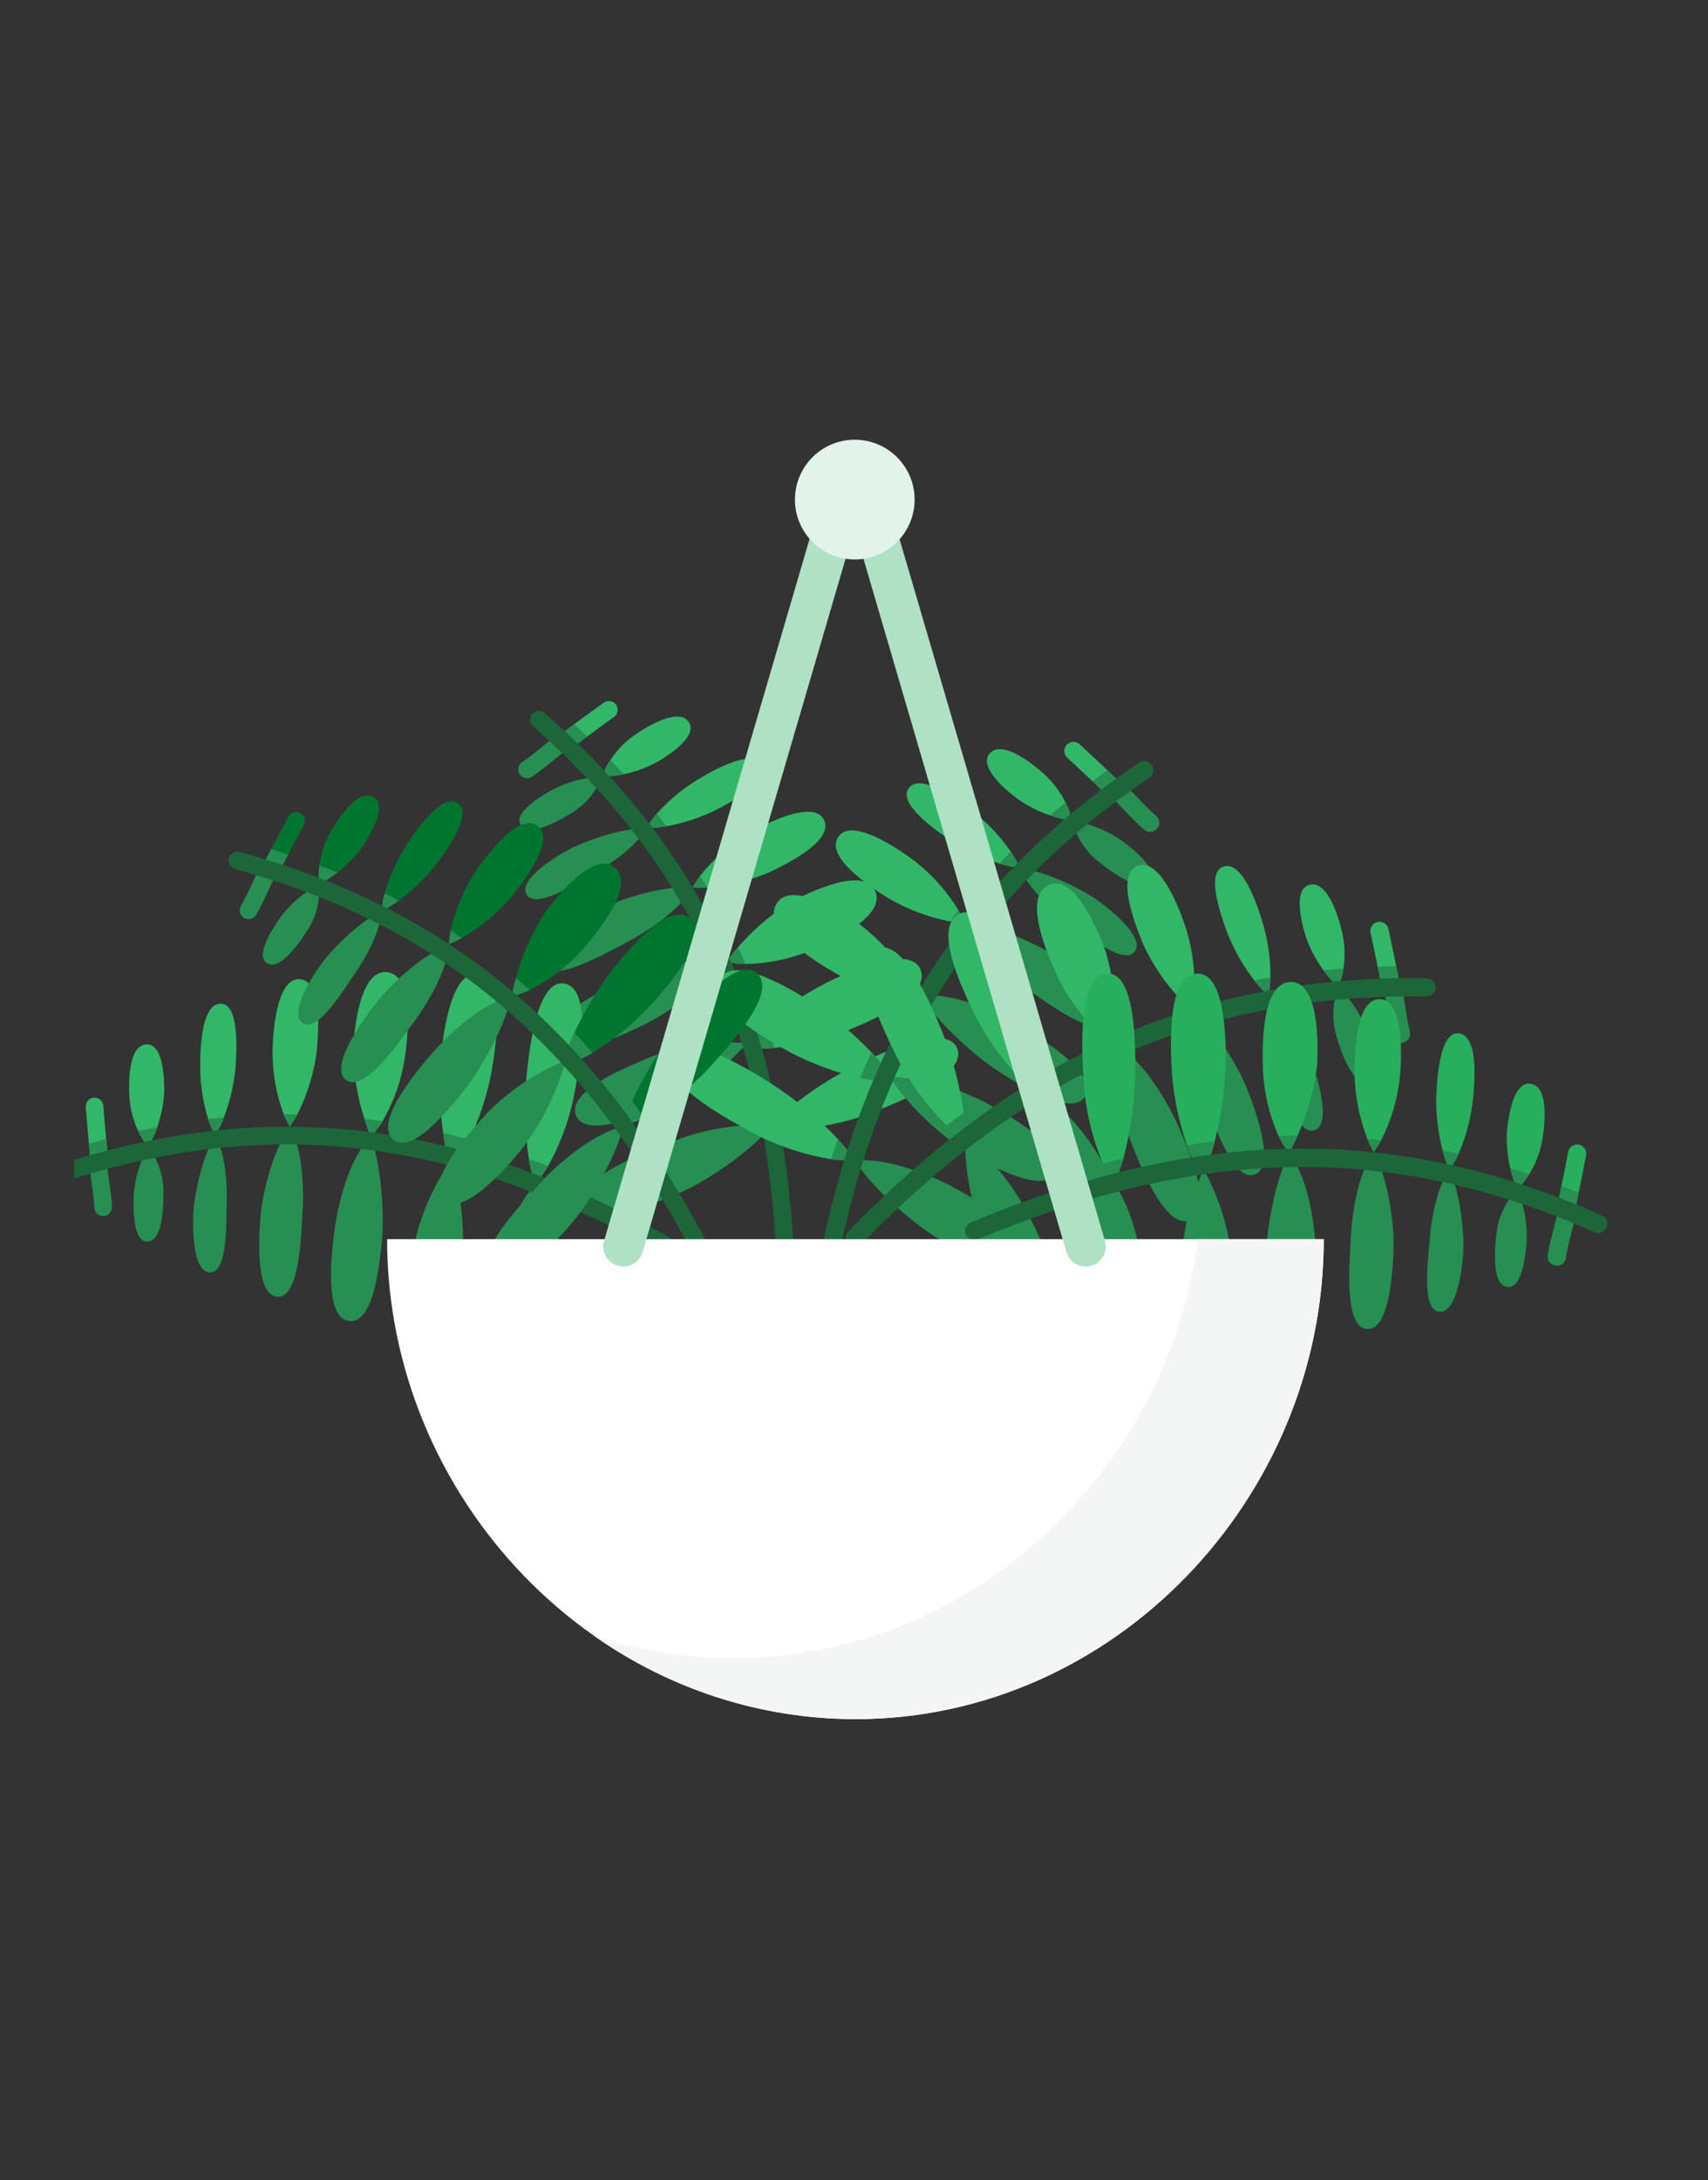 <svg width="254" height="324" viewBox="0 0 254 324" fill="none" xmlns="http://www.w3.org/2000/svg">
<rect x="0" y="0" width="254" height="324" fill="#333333" stroke="none"/>
<g clip-path="url(#clip0)">
<g clip-path="url(#clip1)">
<g clip-path="url(#clip2)">
<path d="M82.96 111.067C83.167 111.347 83.478 111.533 83.824 111.582C84.169 111.63 84.52 111.537 84.796 111.323C84.915 111.229 85.047 111.138 85.179 111.048C85.884 110.515 86.601 109.987 87.313 109.471C88.635 108.486 89.962 107.529 91.304 106.565C91.689 106.294 91.899 105.838 91.855 105.371C91.81 104.903 91.518 104.495 91.09 104.302C90.661 104.109 90.162 104.16 89.782 104.438C88.307 105.492 86.84 106.564 85.384 107.64L83.234 109.224L83.229 109.236C82.652 109.668 82.532 110.486 82.96 111.067Z" fill="#32B768"/>
<path d="M114.69 167.485C114.848 167.529 115.009 167.561 115.171 167.582C116.058 167.751 116.96 167.824 117.862 167.797C122.022 167.638 126.125 166.773 129.995 165.24C133.584 163.777 143.825 159.85 142.357 155.867C140.872 151.893 131.063 156.529 127.592 158.162C123.916 159.957 120.466 162.182 117.314 164.791C116.511 165.473 115.763 166.216 115.077 167.015C114.94 167.165 114.811 167.321 114.69 167.485Z" fill="#32B768"/>
<path d="M110.197 155.658C110.951 155.787 111.714 155.85 112.478 155.845C113.38 155.86 114.28 155.826 115.177 155.742C118.671 155.396 122.106 154.606 125.4 153.389C129.02 151.952 138.369 148.165 136.933 144.209C135.485 140.247 126.477 144.318 123.035 145.989C119.84 147.642 116.822 149.615 114.028 151.879C113.241 152.521 112.511 153.156 111.865 153.795C111.265 154.375 110.707 154.998 110.197 155.658Z" fill="#32B768"/>
<path d="M108.003 142.934C108.931 143.165 109.885 143.28 110.842 143.275C114.151 143.23 117.421 142.556 120.479 141.289C123.656 139.951 131.721 136.227 130.185 132.499C128.653 128.759 120.876 132.312 117.791 133.964C114.771 135.807 112.057 138.11 109.747 140.791C109.093 141.524 108.497 142.252 108.003 142.934Z" fill="#32B768"/>
<path d="M103.025 131.877C103.729 131.936 104.436 131.945 105.142 131.904C108.348 131.672 111.492 130.901 114.441 129.624C117.17 128.327 124.105 124.891 122.519 121.816C120.944 118.746 113.658 122.483 111.062 124.026C108.401 125.648 106.048 127.73 104.114 130.173C103.707 130.712 103.343 131.281 103.025 131.877Z" fill="#32B768"/>
<path d="M96.182 123.057C97.163 123.076 98.144 122.99 99.106 122.801C101.616 122.347 104.052 121.555 106.349 120.445C108.594 119.275 114.864 116.008 113.287 113.58C111.701 111.136 105.466 114.794 103.232 116.193C101.173 117.51 99.305 119.106 97.681 120.934C97.103 121.583 96.6 122.295 96.182 123.057Z" fill="#32B768"/>
<path d="M89.577 115.391C90.635 115.414 91.693 115.304 92.724 115.064L92.737 115.069C94.445 114.71 96.096 114.116 97.642 113.304C99.533 112.224 103.96 109.314 102.365 107.229C100.758 105.14 96.027 108.077 94.194 109.374C92.848 110.354 91.689 111.568 90.773 112.958C90.251 113.702 89.848 114.523 89.577 115.391V115.391Z" fill="#32B768"/>
<path d="M115.077 167.015C115.102 167.206 115.145 167.39 115.172 167.582C116.058 167.751 116.96 167.824 117.862 167.797C117.71 166.788 117.516 165.777 117.314 164.791C116.511 165.473 115.763 166.216 115.077 167.015V167.015Z" fill="#278F51"/>
<path d="M111.865 153.795C112.083 154.479 112.289 155.158 112.479 155.845C113.38 155.86 114.281 155.826 115.177 155.742C114.825 154.447 114.431 153.151 114.028 151.879C113.241 152.521 112.511 153.156 111.865 153.795Z" fill="#278F51"/>
<path d="M108.002 142.934C108.931 143.165 109.885 143.28 110.842 143.275C110.501 142.433 110.139 141.61 109.747 140.791C109.093 141.524 108.497 142.252 108.002 142.934Z" fill="#278F51"/>
<path d="M104.114 130.173C103.707 130.712 103.343 131.281 103.025 131.877C103.729 131.936 104.436 131.945 105.142 131.904C104.816 131.319 104.461 130.738 104.114 130.173Z" fill="#278F51"/>
<path d="M96.182 123.058C97.164 123.076 98.144 122.99 99.107 122.801C98.646 122.165 98.168 121.538 97.681 120.934C97.103 121.583 96.6 122.295 96.182 123.058Z" fill="#278F51"/>
<path d="M89.577 115.391C90.635 115.414 91.692 115.304 92.724 115.064C92.096 114.352 91.439 113.643 90.773 112.958C90.251 113.702 89.847 114.523 89.577 115.391Z" fill="#278F51"/>
<path d="M83.234 109.224C83.887 109.833 84.539 110.443 85.179 111.048C85.884 110.515 86.6 109.987 87.313 109.471C86.677 108.854 86.037 108.249 85.384 107.64L83.234 109.224Z" fill="#278F51"/>
<path d="M77.917 115.578C78.314 115.728 78.76 115.677 79.112 115.439C80.976 114.184 81.805 113.346 83.724 111.866C84.296 111.424 84.403 110.601 83.961 110.028C83.519 109.455 82.696 109.349 82.124 109.791C80.25 111.236 79.467 112.042 77.648 113.266C77.241 113.539 77.022 114.017 77.078 114.504C77.135 114.991 77.459 115.406 77.917 115.579L77.917 115.578Z" fill="#278F51"/>
<path d="M99.83 169.731C103.284 168.279 110.216 166.552 114.448 167.584C111.784 170.974 105.616 175.119 102.27 176.736C98.925 178.353 88.681 182.442 87.34 178.581C85.998 174.719 96.377 171.182 99.83 169.731Z" fill="#278F51"/>
<path d="M97.02 156.997C101.52 155.374 106.307 154.702 111.08 155.025C107.855 158.669 103.982 161.684 99.657 163.915C96.399 165.5 87.008 169.441 85.631 165.751C84.255 162.062 93.701 158.375 97.02 156.997V156.997Z" fill="#278F51"/>
<path d="M93.712 145.367C96.944 143.976 103.81 141.817 107.81 143.022C105.312 146.496 98.879 150.807 95.667 152.351C92.456 153.895 84.208 157.84 82.811 154.314C81.415 150.788 90.481 146.758 93.712 145.367V145.367Z" fill="#278F51"/>
<path d="M89.605 134.951C86.697 136.366 78.832 140.479 80.429 143.417C82.026 146.355 90.126 141.634 92.889 140.216C95.652 138.798 101.224 135.366 102.838 131.97C99.003 131.481 92.512 133.534 89.605 134.951V134.951Z" fill="#278F51"/>
<path d="M85.522 125.802C83.182 126.903 76.926 130.65 78.321 132.967C79.717 135.283 86.098 131.034 88.294 129.833C90.489 128.631 94.718 125.803 96.035 123.134C92.984 122.985 87.86 124.702 85.522 125.802V125.802Z" fill="#278F51"/>
<path d="M81.889 117.52C80.218 118.487 76.197 120.915 77.483 122.698C78.768 124.482 83.126 121.951 84.846 120.92C86.976 119.684 88.616 117.755 89.493 115.454C86.829 115.527 84.222 116.236 81.889 117.52V117.52Z" fill="#278F51"/>
<path d="M116.398 189.832C116.809 189.986 117.269 189.924 117.625 189.668C117.981 189.411 118.185 188.993 118.169 188.555C116.795 152.783 105.333 127.317 81.001 105.988C80.649 105.679 80.159 105.581 79.716 105.732C79.273 105.883 78.944 106.258 78.852 106.717C78.761 107.176 78.921 107.649 79.273 107.958C103.02 128.774 114.207 153.662 115.549 188.655C115.569 189.182 115.904 189.646 116.398 189.832V189.832Z" fill="#1C663A"/>
</g>
<g clip-path="url(#clip3)">
<path d="M166.738 118.313C166.489 118.576 166.145 118.728 165.784 118.734C165.422 118.74 165.073 118.6 164.816 118.345C164.705 118.233 164.581 118.123 164.456 118.013C163.798 117.376 163.127 116.742 162.46 116.121C161.223 114.938 159.979 113.786 158.719 112.624C158.357 112.297 158.199 111.801 158.304 111.325C158.408 110.849 158.761 110.466 159.226 110.322C159.692 110.177 160.199 110.293 160.555 110.627C161.94 111.899 163.314 113.188 164.676 114.479L166.689 116.382L166.692 116.395C167.232 116.913 167.252 117.77 166.738 118.313Z" fill="#32B768"/>
<path d="M126.94 172.369C126.772 172.395 126.602 172.407 126.432 172.408C125.498 172.471 124.56 172.431 123.636 172.289C119.373 171.599 115.26 170.19 111.47 168.122C107.962 166.163 97.917 160.824 99.933 156.911C101.964 153.008 111.474 159.021 114.839 161.141C118.396 163.453 121.666 166.18 124.58 169.265C125.32 170.068 125.996 170.928 126.601 171.836C126.723 172.008 126.836 172.186 126.94 172.369Z" fill="#32B768"/>
<path d="M133.061 160.765C132.269 160.802 131.475 160.77 130.689 160.669C129.76 160.57 128.837 160.421 127.924 160.221C124.371 159.423 120.936 158.175 117.7 156.505C114.155 154.569 105.012 149.488 106.99 145.597C108.982 141.703 117.738 147.032 121.071 149.188C124.15 151.293 127.007 153.706 129.596 156.391C130.325 157.15 130.996 157.896 131.58 158.636C132.124 159.309 132.62 160.02 133.061 160.765Z" fill="#32B768"/>
<path d="M136.93 147.945C135.945 148.066 134.948 148.064 133.964 147.937C130.564 147.472 127.283 146.365 124.296 144.674C121.195 142.895 113.365 138.041 115.417 134.398C117.468 130.742 125.023 135.384 127.99 137.474C130.865 139.753 133.367 142.467 135.405 145.519C135.985 146.357 136.507 147.181 136.93 147.945Z" fill="#32B768"/>
<path d="M143.452 137.194C142.72 137.166 141.991 137.086 141.27 136.954C137.999 136.31 134.86 135.119 131.987 133.431C129.342 131.751 122.639 127.336 124.66 124.372C126.669 121.411 133.696 126.18 136.173 128.096C138.707 130.103 140.865 132.543 142.547 135.303C142.897 135.909 143.2 136.541 143.452 137.194Z" fill="#32B768"/>
<path d="M151.612 128.983C150.599 128.877 149.601 128.665 148.634 128.348C146.108 127.564 143.7 126.44 141.477 125.007C139.314 123.519 133.274 119.363 135.205 117.063C137.146 114.748 143.101 119.302 145.224 121.024C147.177 122.642 148.897 124.52 150.337 126.607C150.85 127.349 151.278 128.145 151.612 128.983Z" fill="#32B768"/>
<path d="M159.38 121.927C158.288 121.817 157.213 121.57 156.182 121.192L156.169 121.195C154.456 120.61 152.831 119.79 151.343 118.759C149.533 117.408 145.345 113.852 147.25 111.908C149.169 109.961 153.667 113.582 155.389 115.15C156.65 116.328 157.69 117.725 158.457 119.271C158.9 120.104 159.211 120.999 159.38 121.927V121.927Z" fill="#32B768"/>
<path d="M126.601 171.836C126.551 172.031 126.483 172.214 126.432 172.409C125.498 172.471 124.56 172.431 123.636 172.29C123.92 171.27 124.247 170.254 124.58 169.265C125.32 170.068 125.996 170.928 126.601 171.836V171.836Z" fill="#278F51"/>
<path d="M131.58 158.636C131.269 159.312 130.971 159.986 130.689 160.669C129.759 160.57 128.836 160.421 127.924 160.221C128.451 158.933 129.02 157.648 129.596 156.391C130.325 157.15 130.995 157.896 131.58 158.636Z" fill="#278F51"/>
<path d="M136.93 147.945C135.945 148.066 134.948 148.064 133.964 147.937C134.421 147.113 134.898 146.313 135.405 145.519C135.985 146.357 136.507 147.181 136.93 147.945Z" fill="#278F51"/>
<path d="M142.545 135.303C142.895 135.908 143.198 136.54 143.45 137.193C142.718 137.165 141.99 137.085 141.27 136.953C141.678 136.393 142.117 135.84 142.545 135.303Z" fill="#278F51"/>
<path d="M151.612 128.982C150.599 128.877 149.601 128.665 148.634 128.348C149.189 127.752 149.76 127.167 150.337 126.607C150.85 127.348 151.278 128.145 151.612 128.982Z" fill="#278F51"/>
<path d="M159.38 121.928C158.288 121.817 157.213 121.57 156.182 121.192C156.918 120.539 157.684 119.892 158.457 119.271C158.9 120.104 159.211 120.999 159.38 121.928Z" fill="#278F51"/>
<path d="M166.689 116.382C165.94 116.927 165.191 117.472 164.456 118.013C163.798 117.376 163.127 116.742 162.46 116.121C163.192 115.566 163.927 115.024 164.676 114.479L166.689 116.382Z" fill="#278F51"/>
<path d="M171.358 123.595C170.93 123.699 170.478 123.59 170.146 123.301C168.385 121.773 167.639 120.805 165.851 119.039C165.317 118.512 165.312 117.651 165.839 117.118C166.366 116.584 167.227 116.579 167.76 117.107C169.506 118.83 170.21 119.759 171.927 121.249C172.311 121.582 172.477 122.101 172.357 122.595C172.237 123.089 171.852 123.475 171.358 123.596L171.358 123.595Z" fill="#278F51"/>
<path d="M141.951 176.561C138.58 174.63 131.663 171.975 127.177 172.503C129.489 176.328 135.314 181.376 138.553 183.463C141.792 185.551 151.818 191.055 153.688 187.251C155.557 183.446 145.321 178.492 141.951 176.561Z" fill="#278F51"/>
<path d="M146.454 163.81C142.028 161.57 137.186 160.273 132.232 160.002C135.09 164.161 138.696 167.753 142.865 170.597C146.018 172.64 155.185 177.885 157.069 174.262C158.952 170.638 149.696 165.649 146.454 163.81V163.81Z" fill="#278F51"/>
<path d="M151.331 152.258C148.18 150.417 141.387 147.326 137.116 148.06C139.249 151.952 145.325 157.203 148.435 159.199C151.545 161.195 159.535 166.299 161.419 162.846C163.302 159.394 154.481 154.098 151.331 152.258V152.258Z" fill="#278F51"/>
<path d="M156.876 142.056C159.69 143.881 167.266 149.11 165.25 151.932C163.234 154.754 155.494 148.87 152.83 147.06C150.165 145.251 144.864 141.014 143.632 137.314C147.642 137.295 154.063 140.23 156.876 142.056V142.056Z" fill="#278F51"/>
<path d="M162.237 133.156C164.505 134.585 170.471 139.234 168.741 141.442C167.012 143.65 160.981 138.469 158.873 136.955C156.766 135.44 152.771 131.993 151.753 129.08C154.912 129.312 159.969 131.728 162.237 133.156V133.156Z" fill="#278F51"/>
<path d="M167.024 125.091C168.622 126.298 172.453 129.306 170.904 130.978C169.355 132.652 165.19 129.495 163.55 128.217C161.514 126.675 160.07 124.482 159.459 122.003C162.191 122.415 164.785 123.474 167.024 125.091V125.091Z" fill="#278F51"/>
<path d="M122.354 195.155C121.912 195.262 121.446 195.14 121.112 194.831C120.778 194.521 120.621 194.065 120.693 193.616C126.633 156.97 141.653 132.209 169.397 113.333C169.798 113.06 170.315 113.022 170.752 113.233C171.189 113.444 171.481 113.872 171.517 114.356C171.552 114.84 171.327 115.306 170.926 115.58C143.85 134.001 129.186 158.203 123.377 194.051C123.289 194.591 122.886 195.026 122.354 195.155V195.155Z" fill="#1C663A"/>
</g>
<g clip-path="url(#clip4)">
<path d="M14.898 173.82C15.246 173.788 15.566 173.618 15.786 173.348C16.006 173.077 16.108 172.729 16.068 172.382C16.049 172.231 16.04 172.072 16.031 171.911C15.94 171.033 15.859 170.147 15.786 169.27C15.627 167.628 15.495 165.998 15.365 164.35C15.333 163.881 15.052 163.466 14.628 163.261C14.205 163.057 13.704 163.096 13.318 163.363C12.931 163.63 12.716 164.084 12.757 164.552C12.896 166.36 13.053 168.17 13.221 169.972L13.463 172.632L13.471 172.642C13.542 173.36 14.18 173.886 14.898 173.82Z" fill="#32B768"/>
<path d="M79.594 175.873C79.714 175.761 79.824 175.64 79.927 175.511C80.53 174.841 81.059 174.106 81.503 173.321C83.521 169.679 84.904 165.721 85.595 161.616C86.201 157.788 88.142 146.992 83.974 146.188C79.805 145.401 78.695 156.193 78.296 160.008C77.928 164.083 78.047 168.186 78.648 172.234C78.815 173.273 79.064 174.298 79.392 175.299C79.45 175.494 79.517 175.685 79.594 175.873Z" fill="#32B768"/>
<path d="M67.15 173.596C67.65 173.018 68.099 172.397 68.491 171.741C68.97 170.977 69.406 170.189 69.799 169.378C71.312 166.21 72.413 162.861 73.077 159.413C73.722 155.572 75.32 145.613 71.192 144.794C67.053 143.983 65.873 153.796 65.521 157.607C65.281 161.196 65.408 164.8 65.899 168.362C66.04 169.368 66.206 170.321 66.418 171.204C66.604 172.018 66.848 172.818 67.15 173.596Z" fill="#32B768"/>
<path d="M55.126 168.887C55.805 168.213 56.397 167.456 56.888 166.635C58.562 163.78 59.678 160.634 60.177 157.362C60.677 153.951 61.665 145.122 57.68 144.507C53.687 143.881 52.702 152.375 52.518 155.87C52.532 159.408 53.098 162.922 54.196 166.285C54.485 167.225 54.799 168.111 55.126 168.887Z" fill="#32B768"/>
<path d="M43.089 167.424C43.504 166.852 43.878 166.251 44.208 165.626C45.67 162.763 46.637 159.674 47.071 156.489C47.373 153.484 48.023 145.771 44.571 145.537C41.129 145.295 40.556 153.463 40.532 156.483C40.543 159.6 41.106 162.69 42.195 165.61C42.446 166.237 42.744 166.843 43.089 167.424Z" fill="#32B768"/>
<path d="M32.001 168.714C32.525 167.883 32.959 167 33.295 166.078C34.206 163.696 34.79 161.202 35.029 158.663C35.19 156.135 35.64 149.08 32.746 149.173C29.834 149.265 29.736 156.492 29.777 159.128C29.838 161.572 30.237 163.996 30.961 166.331C31.217 167.162 31.565 167.961 32.001 168.714Z" fill="#32B768"/>
<path d="M22.024 170.397C22.591 169.503 23.044 168.542 23.372 167.535L23.383 167.527C23.96 165.879 24.307 164.159 24.412 162.416C24.466 160.239 24.268 154.945 21.659 155.23C19.04 155.524 19.103 161.092 19.265 163.332C19.406 164.991 19.845 166.611 20.56 168.114C20.927 168.946 21.42 169.716 22.024 170.397V170.397Z" fill="#32B768"/>
<path d="M79.392 175.299C79.569 175.376 79.749 175.434 79.927 175.512C80.53 174.841 81.059 174.106 81.503 173.321C80.561 172.929 79.596 172.571 78.648 172.234C78.815 173.273 79.064 174.298 79.392 175.299V175.299Z" fill="#278F51"/>
<path d="M66.418 171.204C67.117 171.372 67.805 171.547 68.491 171.741C68.97 170.977 69.406 170.189 69.799 169.378C68.509 169.01 67.196 168.675 65.899 168.362C66.04 169.368 66.206 170.321 66.418 171.204Z" fill="#278F51"/>
<path d="M55.126 168.887C55.805 168.213 56.397 167.456 56.888 166.635C55.991 166.49 55.1 166.374 54.196 166.285C54.485 167.225 54.799 168.111 55.126 168.887Z" fill="#278F51"/>
<path d="M42.195 165.61C42.446 166.237 42.745 166.843 43.089 167.424C43.504 166.852 43.878 166.251 44.208 165.626C43.54 165.602 42.858 165.605 42.195 165.61Z" fill="#278F51"/>
<path d="M32.001 168.714C32.525 167.883 32.959 167 33.295 166.078C32.513 166.144 31.729 166.227 30.961 166.332C31.217 167.162 31.565 167.961 32.001 168.714Z" fill="#278F51"/>
<path d="M22.024 170.397C22.591 169.503 23.044 168.542 23.372 167.535C22.438 167.703 21.491 167.898 20.56 168.114C20.927 168.946 21.42 169.716 22.024 170.397Z" fill="#278F51"/>
<path d="M13.463 172.632C14.322 172.389 15.182 172.146 16.03 171.912C15.94 171.033 15.859 170.147 15.786 169.27C14.929 169.495 14.08 169.729 13.22 169.972L13.463 172.632Z" fill="#278F51"/>
<path d="M16.148 180.47C16.482 180.208 16.669 179.8 16.648 179.376C16.539 177.131 16.25 175.988 15.977 173.58C15.896 172.862 15.246 172.345 14.528 172.426C13.809 172.508 13.292 173.157 13.374 173.876C13.64 176.227 13.925 177.314 14.031 179.503C14.054 179.993 14.349 180.428 14.794 180.632C15.24 180.835 15.763 180.773 16.149 180.471L16.148 180.47Z" fill="#278F51"/>
<path d="M73.825 189.75C74.37 186.044 76.48 179.218 79.554 176.132C81.075 180.165 81.43 187.589 81.082 191.288C80.734 194.988 78.93 205.869 74.932 205.018C70.933 204.167 73.279 193.456 73.825 189.75Z" fill="#278F51"/>
<path d="M61.475 185.563C62.415 180.873 64.318 176.43 67.065 172.513C68.514 177.158 69.088 182.033 68.758 186.888C68.428 190.496 66.94 200.571 63.07 199.839C59.201 199.107 60.936 189.117 61.475 185.563V185.563Z" fill="#278F51"/>
<path d="M49.812 182.374C50.294 178.889 52.001 171.897 55.102 169.097C56.781 173.034 57.14 180.769 56.799 184.316C56.459 187.863 55.564 196.962 51.825 196.332C48.085 195.702 49.329 185.859 49.812 182.374V182.374Z" fill="#278F51"/>
<path d="M38.773 180.497C38.479 183.718 37.927 192.576 41.268 192.73C44.608 192.884 44.761 183.511 44.978 180.412C45.195 177.314 45.143 170.771 43.072 167.631C40.669 170.66 39.066 177.276 38.773 180.497V180.497Z" fill="#278F51"/>
<path d="M28.832 179.255C28.563 181.827 28.531 189.12 31.236 189.125C33.94 189.129 33.607 181.47 33.716 178.97C33.824 176.469 33.593 171.387 31.991 168.879C30.284 171.412 29.101 176.685 28.832 179.255V179.255Z" fill="#278F51"/>
<path d="M19.865 178.077C19.828 180.007 19.824 184.704 22.015 184.527C24.207 184.351 24.297 179.312 24.305 177.307C24.35 174.845 23.548 172.443 22.033 170.502C20.717 172.818 19.974 175.415 19.865 178.077V178.077Z" fill="#278F51"/>
<path d="M99.599 185.979C99.943 185.707 100.129 185.281 100.094 184.843C100.058 184.406 99.806 184.015 99.422 183.802C68.105 166.462 40.383 163.089 9.538 172.867C9.092 173.008 8.755 173.377 8.655 173.834C8.554 174.292 8.705 174.768 9.05 175.083C9.396 175.399 9.883 175.507 10.33 175.365C40.432 165.822 67.517 169.132 98.153 186.096C98.614 186.351 99.184 186.305 99.599 185.979V185.979Z" fill="#1C663A"/>
</g>
<g clip-path="url(#clip5)">
<path d="M39.645 130.339C39.954 130.501 40.315 130.533 40.647 130.426C40.978 130.318 41.253 130.082 41.408 129.769C41.474 129.631 41.553 129.493 41.633 129.353C42.034 128.567 42.449 127.779 42.864 127.004C43.623 125.539 44.399 124.099 45.186 122.646C45.414 122.235 45.404 121.733 45.16 121.331C44.915 120.93 44.474 120.69 44.004 120.704C43.534 120.717 43.108 120.982 42.887 121.397C42.021 122.99 41.169 124.594 40.329 126.198L39.086 128.562L39.088 128.575C38.757 129.216 39.006 130.004 39.645 130.339Z" fill="#00752F"/>
<path d="M92.824 167.24C92.986 167.211 93.144 167.17 93.3 167.118C94.171 166.883 95.015 166.554 95.814 166.137C99.488 164.177 102.801 161.608 105.613 158.538C108.203 155.656 115.702 147.65 112.642 144.709C109.571 141.782 102.77 150.235 100.361 153.22C97.838 156.44 95.705 159.948 94.009 163.672C93.584 164.635 93.236 165.631 92.967 166.649C92.909 166.844 92.862 167.041 92.824 167.24Z" fill="#00752F"/>
<path d="M83.619 158.563C84.353 158.35 85.067 158.072 85.753 157.735C86.57 157.355 87.365 156.931 88.135 156.464C91.128 154.627 93.873 152.416 96.305 149.883C98.934 147.01 105.691 139.521 102.672 136.588C99.639 133.657 93.313 141.252 90.946 144.259C88.793 147.14 86.939 150.233 85.415 153.491C84.987 154.411 84.608 155.301 84.305 156.158C84.019 156.942 83.789 157.746 83.619 158.563Z" fill="#00752F"/>
<path d="M76.088 148.074C77.025 147.877 77.933 147.563 78.791 147.141C81.749 145.656 84.397 143.622 86.594 141.147C88.868 138.556 94.498 131.683 91.488 129.001C88.477 126.304 83.032 132.897 80.978 135.73C79.065 138.707 77.629 141.964 76.722 145.384C76.454 146.33 76.236 147.245 76.088 148.074Z" fill="#00752F"/>
<path d="M66.782 140.3C67.442 140.046 68.082 139.745 68.699 139.4C71.482 137.792 73.974 135.725 76.069 133.288C77.957 130.93 82.696 124.811 79.927 122.737C77.17 120.662 72.247 127.206 70.585 129.727C68.899 132.349 67.692 135.249 67.018 138.291C66.887 138.954 66.808 139.625 66.782 140.3Z" fill="#00752F"/>
<path d="M56.775 135.354C57.666 134.942 58.511 134.436 59.294 133.845C61.354 132.342 63.2 130.565 64.781 128.564C66.29 126.531 70.504 120.855 68.025 119.359C65.531 117.852 61.519 123.865 60.12 126.099C58.843 128.184 57.859 130.435 57.197 132.788C56.96 133.625 56.818 134.485 56.775 135.354Z" fill="#00752F"/>
<path d="M47.486 131.341C48.448 130.899 49.351 130.339 50.174 129.672L50.187 129.671C51.568 128.602 52.794 127.347 53.83 125.942C55.059 124.144 57.771 119.593 55.427 118.414C53.069 117.236 50.094 121.944 49.012 123.911C48.229 125.381 47.717 126.979 47.499 128.629C47.355 129.527 47.35 130.441 47.486 131.341V131.341Z" fill="#00752F"/>
<path d="M92.967 166.649C93.074 166.81 93.193 166.957 93.3 167.118C94.171 166.883 95.015 166.554 95.814 166.137C95.237 165.295 94.622 164.471 94.009 163.672C93.584 164.635 93.236 165.631 92.967 166.649V166.649Z" fill="#278F51"/>
<path d="M84.305 156.158C84.8 156.678 85.282 157.2 85.753 157.735C86.57 157.355 87.365 156.93 88.135 156.463C87.253 155.453 86.333 154.458 85.415 153.491C84.987 154.411 84.608 155.301 84.305 156.158Z" fill="#278F51"/>
<path d="M76.088 148.074C77.025 147.877 77.933 147.563 78.791 147.141C78.117 146.532 77.432 145.95 76.722 145.384C76.454 146.33 76.236 147.244 76.088 148.074Z" fill="#278F51"/>
<path d="M67.018 138.291C66.887 138.954 66.808 139.625 66.782 140.3C67.442 140.046 68.082 139.745 68.698 139.4C68.15 139.016 67.577 138.648 67.018 138.291Z" fill="#278F51"/>
<path d="M56.775 135.354C57.667 134.942 58.511 134.436 59.294 133.846C58.602 133.475 57.898 133.119 57.197 132.788C56.96 133.625 56.819 134.485 56.775 135.354Z" fill="#278F51"/>
<path d="M47.486 131.341C48.448 130.899 49.351 130.339 50.174 129.672C49.299 129.306 48.398 128.954 47.499 128.629C47.355 129.527 47.35 130.441 47.486 131.341Z" fill="#278F51"/>
<path d="M39.086 128.562C39.94 128.825 40.793 129.089 41.633 129.353C42.034 128.567 42.448 127.779 42.864 127.004C42.022 126.726 41.182 126.461 40.329 126.198L39.086 128.562Z" fill="#278F51"/>
<path d="M37.078 136.6C37.501 136.562 37.879 136.321 38.092 135.954C39.221 134.01 39.601 132.894 40.681 130.725C41.003 130.077 40.739 129.29 40.092 128.968C39.444 128.646 38.658 128.909 38.335 129.557C37.28 131.675 36.928 132.742 35.827 134.637C35.58 135.061 35.591 135.586 35.854 136C36.117 136.413 36.59 136.645 37.078 136.601L37.078 136.6Z" fill="#278F51"/>
<path d="M80.437 175.75C82.91 172.936 88.392 168.355 92.65 167.436C91.734 171.648 87.994 178.071 85.691 180.987C83.387 183.902 75.957 192.053 73.064 189.165C70.17 186.277 77.964 178.563 80.437 175.75Z" fill="#278F51"/>
<path d="M72.349 165.521C75.688 162.096 79.702 159.401 84.136 157.608C82.826 162.294 80.658 166.697 77.741 170.593C75.502 173.441 68.775 181.087 65.925 178.369C63.077 175.651 69.965 168.21 72.349 165.521V165.521Z" fill="#278F51"/>
<path d="M64.295 156.502C66.595 153.84 71.829 148.9 75.954 148.237C75.223 152.453 71.317 159.14 69.103 161.931C66.888 164.723 61.19 171.873 58.395 169.311C55.599 166.749 61.995 159.165 64.295 156.502V156.502Z" fill="#278F51"/>
<path d="M56.051 148.925C54.053 151.468 48.773 158.603 51.493 160.548C54.213 162.494 59.438 154.71 61.305 152.228C63.172 149.745 66.686 144.226 66.655 140.465C62.991 141.7 58.049 146.381 56.051 148.925V148.925Z" fill="#278F51"/>
<path d="M48.383 142.477C46.759 144.489 42.767 150.592 45.034 152.067C47.301 153.542 51.187 146.933 52.638 144.893C54.088 142.854 56.657 138.462 56.677 135.486C53.867 136.684 50.007 140.466 48.383 142.477V142.477Z" fill="#278F51"/>
<path d="M41.499 136.613C40.418 138.212 37.86 142.152 39.796 143.195C41.731 144.239 44.547 140.058 45.644 138.38C47.02 136.339 47.653 133.887 47.437 131.434C45.073 132.663 43.037 134.438 41.499 136.613V136.613Z" fill="#278F51"/>
<path d="M104.118 186.599C104.555 186.558 104.943 186.302 105.151 185.915C105.359 185.529 105.36 185.064 105.154 184.677C88.299 153.095 66.868 135.19 35.665 126.625C35.213 126.501 34.73 126.627 34.397 126.956C34.064 127.286 33.931 127.767 34.05 128.22C34.168 128.673 34.519 129.028 34.971 129.152C65.423 137.511 86.355 155.016 102.841 185.911C103.089 186.376 103.593 186.648 104.118 186.599V186.599Z" fill="#1C663A"/>
</g>
<g clip-path="url(#clip6)">
<path d="M207.112 147.928C206.758 148 206.389 147.926 206.09 147.724C205.79 147.52 205.585 147.205 205.522 146.849C205.496 146.693 205.458 146.532 205.419 146.37C205.247 145.47 205.063 144.565 204.874 143.673C204.543 141.995 204.189 140.336 203.827 138.661C203.719 138.185 203.874 137.689 204.234 137.36C204.594 137.031 205.103 136.92 205.566 137.07C206.03 137.22 206.378 137.607 206.477 138.084C206.878 139.921 207.261 141.766 207.632 143.606L208.184 146.32L208.179 146.333C208.322 147.067 207.845 147.78 207.112 147.928Z" fill="#32B768"/>
<path d="M143.461 169.246C143.309 169.17 143.163 169.083 143.023 168.986C142.224 168.499 141.479 167.927 140.804 167.28C137.715 164.263 135.161 160.744 133.252 156.872C131.509 153.251 126.365 143.105 130.264 141.064C134.171 139.04 138.49 149.43 140.023 153.1C141.602 157.038 142.708 161.149 143.317 165.349C143.46 166.431 143.518 167.524 143.49 168.615C143.492 168.826 143.482 169.036 143.461 169.246Z" fill="#32B768"/>
<path d="M155.143 163.276C154.474 162.85 153.844 162.367 153.259 161.833C152.555 161.217 151.887 160.564 151.255 159.875C148.808 157.179 146.716 154.181 145.03 150.954C143.245 147.331 138.689 137.914 142.546 135.87C146.416 133.832 150.512 143.228 151.997 146.909C153.304 150.402 154.253 154.019 154.826 157.704C154.986 158.745 155.105 159.741 155.157 160.682C155.216 161.546 155.211 162.413 155.143 163.276Z" fill="#32B768"/>
<path d="M165.684 155.016C164.808 154.548 163.995 153.973 163.263 153.303C160.749 150.967 158.702 148.174 157.233 145.072C155.72 141.833 152.107 133.357 155.882 131.559C159.662 129.748 163.171 137.891 164.395 141.308C165.436 144.826 165.921 148.486 165.832 152.154C165.825 153.173 165.777 154.148 165.684 155.016Z" fill="#32B768"/>
<path d="M177.204 149.975C176.621 149.531 176.071 149.046 175.557 148.523C173.252 146.115 171.37 143.334 169.991 140.3C168.795 137.405 165.851 129.937 169.21 128.676C172.557 127.41 175.56 135.353 176.484 138.346C177.402 141.445 177.763 144.682 177.551 147.907C177.489 148.604 177.373 149.296 177.204 149.975Z" fill="#32B768"/>
<path d="M188.602 147.952C187.834 147.284 187.14 146.536 186.531 145.72C184.916 143.626 183.594 141.321 182.6 138.871C181.687 136.408 179.137 129.535 182.04 128.764C184.96 127.987 187.21 135.138 187.955 137.768C188.622 140.214 188.949 142.741 188.926 145.276C188.919 146.178 188.811 147.075 188.602 147.952Z" fill="#32B768"/>
<path d="M199.015 146.651C198.185 145.932 197.448 145.113 196.822 144.21L196.809 144.205C195.745 142.741 194.888 141.135 194.264 139.435C193.561 137.289 192.181 131.971 194.857 131.477C197.547 130.989 199.143 136.539 199.65 138.811C200.003 140.501 200.05 142.241 199.788 143.947C199.671 144.883 199.411 145.795 199.015 146.651V146.651Z" fill="#32B768"/>
<path d="M143.49 168.615C143.337 168.745 143.176 168.856 143.023 168.986C142.223 168.499 141.479 167.927 140.804 167.28C141.623 166.609 142.475 165.967 143.316 165.349C143.46 166.431 143.518 167.524 143.49 168.615V168.615Z" fill="#278F51"/>
<path d="M155.157 160.682C154.514 161.056 153.882 161.436 153.259 161.832C152.556 161.217 151.887 160.564 151.255 159.875C152.427 159.125 153.632 158.402 154.826 157.704C154.986 158.745 155.105 159.741 155.157 160.682Z" fill="#278F51"/>
<path d="M165.684 155.016C164.808 154.548 163.994 153.973 163.262 153.303C164.11 152.892 164.961 152.512 165.832 152.154C165.825 153.173 165.777 154.148 165.684 155.016Z" fill="#278F51"/>
<path d="M177.55 147.906C177.488 148.603 177.372 149.294 177.203 149.972C176.62 149.528 176.071 149.044 175.557 148.522C176.214 148.299 176.891 148.099 177.55 147.906Z" fill="#278F51"/>
<path d="M188.602 147.952C187.834 147.284 187.14 146.536 186.531 145.72C187.328 145.552 188.132 145.402 188.926 145.276C188.919 146.178 188.811 147.075 188.602 147.952Z" fill="#278F51"/>
<path d="M199.015 146.651C198.185 145.932 197.448 145.113 196.822 144.21C197.8 144.099 198.799 144.011 199.788 143.947C199.671 144.883 199.411 145.795 199.015 146.651Z" fill="#278F51"/>
<path d="M208.184 146.32C207.258 146.335 206.332 146.35 205.419 146.37C205.247 145.47 205.063 144.566 204.875 143.673C205.793 143.641 206.706 143.621 207.632 143.606L208.184 146.32Z" fill="#278F51"/>
<path d="M207.852 154.906C207.442 154.745 207.136 154.396 207.03 153.968C206.469 151.706 206.415 150.484 205.969 148.011C205.836 147.273 206.327 146.566 207.065 146.433C207.803 146.3 208.51 146.791 208.643 147.529C209.079 149.944 209.12 151.108 209.667 153.315C209.791 153.808 209.627 154.328 209.245 154.663C208.863 154.999 208.325 155.092 207.852 154.907L207.852 154.906Z" fill="#278F51"/>
<path d="M153.327 181.311C151.681 177.792 147.551 171.641 143.578 169.491C143.269 173.95 145.129 181.43 146.577 185.001C148.025 188.572 153.059 198.843 156.777 196.806C160.496 194.77 154.974 184.829 153.327 181.311Z" fill="#278F51"/>
<path d="M164.347 173.472C162.015 169.093 158.8 165.247 154.905 162.175C154.85 167.221 155.732 172.234 157.506 176.958C158.909 180.443 163.39 190.008 167.016 188.127C170.641 186.247 165.94 176.841 164.347 173.472V173.472Z" fill="#278F51"/>
<path d="M174.981 166.829C173.463 163.51 169.685 157.074 165.77 155.217C165.275 159.627 167.224 167.418 168.62 170.84C170.015 174.261 173.614 183.033 177.141 181.293C180.668 179.553 176.499 170.146 174.981 166.829V166.829Z" fill="#278F51"/>
<path d="M185.387 161.675C186.638 164.786 189.826 173.421 186.554 174.57C183.281 175.718 180.336 166.453 179.198 163.44C178.059 160.426 176.161 153.912 177.282 150.176C180.572 152.468 184.136 158.563 185.387 161.675V161.675Z" fill="#278F51"/>
<path d="M194.891 157.479C195.925 159.953 198.13 167.188 195.445 167.999C192.76 168.809 190.808 161.102 189.955 158.651C189.103 156.199 187.818 151.082 188.662 148.113C191.112 150.121 193.858 155.006 194.891 157.479V157.479Z" fill="#278F51"/>
<path d="M203.447 153.637C204.06 155.542 205.463 160.207 203.234 160.684C201.004 161.162 199.413 156.184 198.807 154.194C198.029 151.762 198.11 149.138 199.036 146.758C201.034 148.667 202.546 151.025 203.447 153.637V153.637Z" fill="#278F51"/>
<path d="M126.602 185.245C126.178 185.077 125.867 184.71 125.772 184.265C125.677 183.82 125.811 183.356 126.128 183.031C152.069 156.474 178.6 144.863 212.152 145.385C212.638 145.392 213.083 145.658 213.318 146.082C213.555 146.506 213.547 147.024 213.298 147.44C213.048 147.857 212.596 148.109 212.111 148.102C179.366 147.592 153.448 158.951 128.073 184.93C127.691 185.322 127.111 185.445 126.602 185.245V185.245Z" fill="#1C663A"/>
</g>
<g clip-path="url(#clip7)">
<path d="M232.608 181.03C232.254 180.958 231.943 180.746 231.747 180.442C231.551 180.138 231.485 179.768 231.566 179.415C231.603 179.261 231.631 179.098 231.658 178.934C231.852 178.039 232.036 177.134 232.211 176.239C232.562 174.565 232.883 172.899 233.205 171.216C233.291 170.736 233.629 170.339 234.088 170.177C234.548 170.015 235.059 170.112 235.428 170.431C235.796 170.75 235.965 171.242 235.87 171.72C235.521 173.568 235.153 175.416 234.775 177.254L234.223 179.969L234.213 179.978C234.058 180.71 233.341 181.18 232.608 181.03Z" fill="#27AF5E"/>
<path d="M165.688 175.783C165.577 175.654 165.477 175.517 165.386 175.373C164.84 174.613 164.378 173.795 164.01 172.935C162.345 168.952 161.37 164.714 161.124 160.404C160.935 156.39 160.163 145.041 164.551 144.686C168.938 144.349 168.854 155.6 168.831 159.578C168.746 163.819 168.157 168.036 167.077 172.14C166.786 173.192 166.413 174.22 165.961 175.214C165.88 175.409 165.788 175.598 165.688 175.783Z" fill="#27AF5E"/>
<path d="M178.774 174.852C178.324 174.199 177.932 173.508 177.603 172.788C177.196 171.946 176.836 171.084 176.523 170.203C175.324 166.765 174.57 163.188 174.278 159.559C174.051 155.526 173.537 145.078 177.886 144.704C182.244 144.339 182.343 154.588 182.272 158.557C182.111 162.283 181.571 165.984 180.659 169.6C180.399 170.62 180.119 171.584 179.8 172.47C179.516 173.288 179.173 174.085 178.774 174.852Z" fill="#27AF5E"/>
<path d="M191.704 171.367C191.081 170.595 190.556 169.747 190.144 168.845C188.743 165.712 187.951 162.341 187.809 158.912C187.682 155.339 187.669 146.126 191.846 145.945C196.033 145.755 196.082 154.622 195.874 158.246C195.457 161.891 194.474 165.449 192.959 168.791C192.554 169.727 192.129 170.605 191.704 171.367Z" fill="#27AF5E"/>
<path d="M204.277 171.228C203.915 170.591 203.598 169.93 203.329 169.248C202.148 166.131 201.502 162.836 201.418 159.504C201.448 156.372 201.656 148.348 205.241 148.499C208.816 148.641 208.478 157.127 208.159 160.242C207.793 163.453 206.86 166.575 205.405 169.46C205.076 170.078 204.699 170.669 204.277 171.228Z" fill="#27AF5E"/>
<path d="M215.56 173.82C215.114 172.904 214.768 171.945 214.526 170.956C213.858 168.397 213.541 165.759 213.583 163.115C213.705 160.492 214.044 153.168 217.016 153.593C220.008 154.019 219.285 161.48 218.944 164.192C218.602 166.705 217.916 169.158 216.904 171.483C216.545 172.31 216.095 173.094 215.56 173.82Z" fill="#27AF5E"/>
<path d="M225.653 176.69C225.17 175.705 224.813 174.662 224.589 173.587L224.579 173.577C224.171 171.813 224.01 170 224.099 168.192C224.291 165.942 225.099 160.507 227.755 161.099C230.422 161.7 229.722 167.432 229.301 169.722C228.966 171.416 228.33 173.036 227.421 174.504C226.949 175.32 226.353 176.057 225.653 176.69V176.69Z" fill="#27AF5E"/>
<path d="M165.961 175.214C165.769 175.274 165.578 175.314 165.386 175.373C164.84 174.613 164.378 173.795 164.01 172.935C165.026 172.638 166.061 172.38 167.077 172.14C166.786 173.192 166.413 174.22 165.961 175.214V175.214Z" fill="#278F51"/>
<path d="M179.8 172.47C179.061 172.563 178.332 172.666 177.603 172.788C177.196 171.946 176.836 171.083 176.523 170.203C177.895 169.97 179.286 169.775 180.659 169.6C180.399 170.62 180.119 171.584 179.8 172.47Z" fill="#278F51"/>
<path d="M191.703 171.367C191.08 170.595 190.556 169.747 190.144 168.845C191.085 168.798 192.017 168.78 192.958 168.791C192.553 169.727 192.129 170.605 191.703 171.367Z" fill="#278F51"/>
<path d="M205.404 169.459C205.075 170.076 204.698 170.667 204.277 171.226C203.915 170.589 203.598 169.929 203.329 169.247C204.021 169.299 204.722 169.379 205.404 169.459Z" fill="#278F51"/>
<path d="M215.56 173.82C215.114 172.905 214.768 171.945 214.526 170.956C215.325 171.113 216.124 171.288 216.904 171.483C216.545 172.31 216.095 173.094 215.56 173.82Z" fill="#278F51"/>
<path d="M225.653 176.69C225.17 175.705 224.812 174.662 224.589 173.587C225.532 173.867 226.487 174.176 227.421 174.504C226.948 175.32 226.352 176.057 225.653 176.69Z" fill="#278F51"/>
<path d="M234.223 179.969C233.365 179.62 232.506 179.272 231.658 178.934C231.852 178.039 232.036 177.134 232.211 176.239C233.069 176.568 233.917 176.906 234.775 177.255L234.223 179.969Z" fill="#278F51"/>
<path d="M230.563 187.742C230.248 187.434 230.103 186.993 230.172 186.558C230.54 184.256 230.968 183.111 231.523 180.66C231.689 179.929 232.417 179.469 233.149 179.635C233.88 179.801 234.339 180.529 234.173 181.261C233.631 183.654 233.214 184.742 232.856 186.987C232.776 187.489 232.423 187.904 231.94 188.063C231.457 188.222 230.925 188.099 230.563 187.743L230.563 187.742Z" fill="#278F51"/>
<path d="M170.055 190.744C169.915 186.862 168.516 179.586 165.699 176.055C163.672 180.039 162.462 187.651 162.4 191.504C162.338 195.357 162.959 206.778 167.176 206.356C171.395 205.934 170.196 194.626 170.055 190.744Z" fill="#278F51"/>
<path d="M183.262 187.834C182.826 182.892 181.37 178.095 178.985 173.746C176.962 178.369 175.816 183.328 175.603 188.371C175.533 192.127 175.921 202.682 179.992 202.367C184.064 202.053 183.412 191.558 183.262 187.834V187.834Z" fill="#278F51"/>
<path d="M195.647 185.874C195.546 182.226 194.583 174.825 191.704 171.586C189.525 175.453 188.275 183.386 188.223 187.08C188.171 190.775 188.057 200.256 191.983 200.032C195.91 199.808 195.747 189.521 195.647 185.874V185.874Z" fill="#278F51"/>
<path d="M207.239 185.195C207.175 188.548 206.736 197.743 203.275 197.521C199.814 197.299 200.723 187.62 200.852 184.402C200.981 181.183 201.78 174.445 204.271 171.444C206.404 174.839 207.303 181.842 207.239 185.195V185.195Z" fill="#278F51"/>
<path d="M217.627 185.047C217.612 187.728 216.815 195.249 214.026 194.946C211.238 194.643 212.453 186.786 212.625 184.197C212.798 181.607 213.616 176.394 215.552 173.991C217.023 176.797 217.642 182.366 217.627 185.047V185.047Z" fill="#278F51"/>
<path d="M227.004 184.853C226.823 186.846 226.292 191.689 224.054 191.257C221.815 190.825 222.295 185.621 222.515 183.553C222.749 181.01 223.849 178.626 225.631 176.797C226.724 179.335 227.195 182.097 227.004 184.853V184.853Z" fill="#278F51"/>
<path d="M143.917 183.923C143.593 183.604 143.45 183.144 143.536 182.697C143.622 182.25 143.927 181.876 144.346 181.7C178.602 167.39 207.56 167.068 238.241 180.658C238.685 180.854 238.991 181.273 239.042 181.755C239.094 182.238 238.885 182.712 238.493 182.998C238.1 183.284 237.585 183.339 237.141 183.143C207.199 169.88 178.903 170.209 145.394 184.209C144.89 184.42 144.307 184.307 143.917 183.923V183.923Z" fill="#1C663A"/>
</g>
<path d="M57.568 184.177C57.568 222.643 88.752 255.503 127.213 255.503C165.674 255.503 196.858 222.643 196.858 184.177H57.568Z" fill="white"/>
<path d="M178.151 184.177C173.723 218.601 144.491 246.443 109.088 246.443C102.061 246.446 95.077 245.338 88.395 243.162C99.756 251.174 113.312 255.484 127.213 255.506C165.679 255.506 196.858 222.645 196.858 184.179L178.151 184.177Z" fill="#F4F6F6"/>
</g>
<path d="M92.795 188.237C92.488 188.246 92.175 188.209 91.864 188.118C90.282 187.657 89.373 186 89.834 184.417L120.514 79.679C120.976 78.096 122.633 77.188 124.215 77.649C125.797 78.11 126.706 79.767 126.245 81.35L95.565 186.088C95.194 187.36 94.051 188.197 92.795 188.237Z" fill="#AFE1C4"/>
<path d="M161.363 188.237C161.669 188.246 161.983 188.209 162.293 188.118C163.876 187.657 164.784 186 164.323 184.417L133.643 79.679C133.181 78.096 131.524 77.188 129.942 77.649C128.359 78.11 127.451 79.767 127.912 81.35L158.592 186.088C158.963 187.36 160.107 188.197 161.363 188.237Z" fill="#AFE1C4"/>
<path d="M135.888 75.728C136.704 70.882 133.437 66.293 128.591 65.477C123.746 64.661 119.156 67.928 118.341 72.774C117.525 77.619 120.792 82.209 125.637 83.025C130.483 83.84 135.072 80.573 135.888 75.728Z" fill="#E2F4EA"/>
</g>
<defs>
<clipPath id="clip0">
<rect width="254" height="324" fill="white"/>
</clipPath>
<clipPath id="clip1">
<rect width="232" height="232" fill="white" transform="translate(11 102.667)"/>
</clipPath>
<clipPath id="clip2">
<rect width="77.333" height="77.333" fill="white" transform="matrix(-0.936 -0.352 -0.352 0.936 154.812 124.39)"/>
</clipPath>
<clipPath id="clip3">
<rect width="80.198" height="80.198" fill="white" transform="translate(91.095 122.936) rotate(-13.622)"/>
</clipPath>
<clipPath id="clip4">
<rect width="77.333" height="77.333" fill="white" transform="matrix(-0.786 0.618 0.618 0.786 63.489 119.238)"/>
</clipPath>
<clipPath id="clip5">
<rect width="77.333" height="77.333" fill="white" transform="matrix(-0.996 0.092 0.092 0.996 110.103 110.952)"/>
</clipPath>
<clipPath id="clip6">
<rect width="80.198" height="80.198" fill="white" transform="translate(142.583 108.19) rotate(21.5)"/>
</clipPath>
<clipPath id="clip7">
<rect width="80.198" height="80.198" fill="white" transform="translate(188.734 119.238) rotate(44.499)"/>
</clipPath>
</defs>
</svg>
